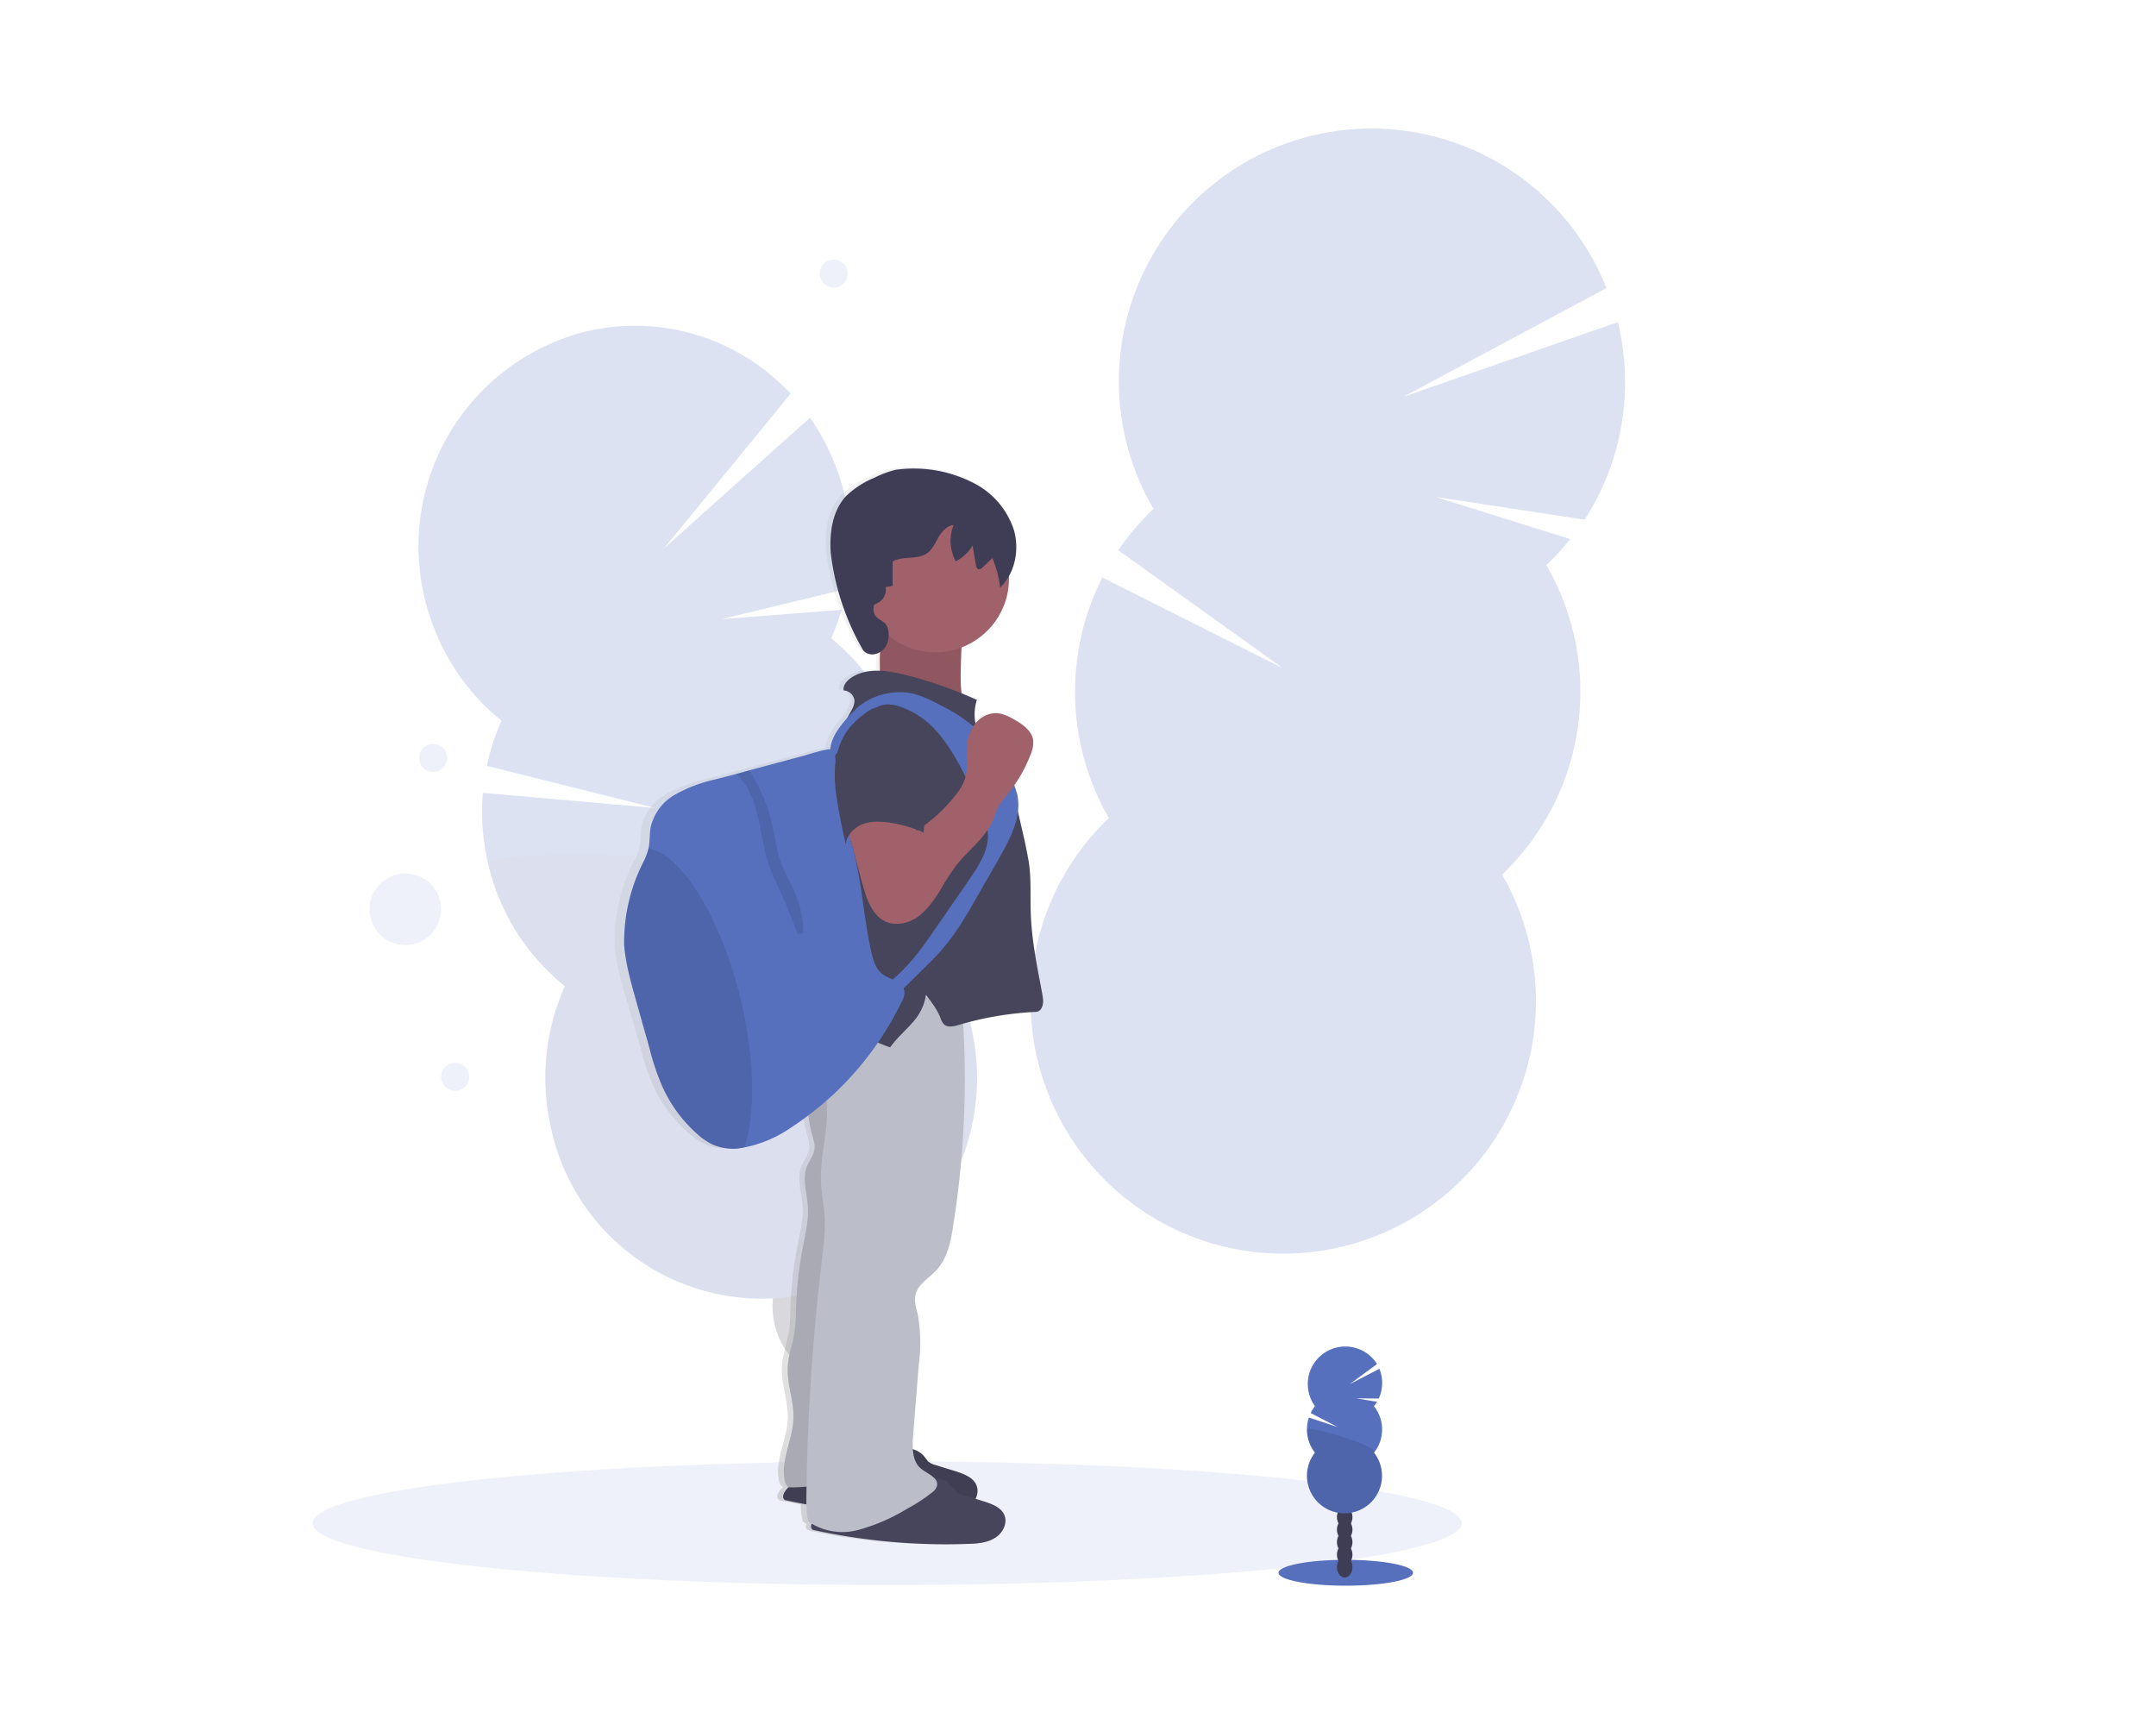 <svg xmlns="http://www.w3.org/2000/svg" viewBox="0 0 1000 800">
  <defs>
    <linearGradient x1="50%" y1="100%" x2="50%" y2="0%" id="a">
      <stop stop-color="gray" stop-opacity=".3" offset="0%"/>
      <stop stop-color="gray" stop-opacity=".1" offset="54%"/>
      <stop stop-color="gray" stop-opacity=".1" offset="100%"/>
    </linearGradient>
  </defs>
  <g transform="translate(145 60)" fill-rule="nonzero" fill="none">
    <g opacity=".2" transform="translate(48.5 91)">
      <path d="M181.7 530c.5 2 1.1 4 2 6 12.8-5 25.8-9.9 39-14.5l-.4-1.7a34.1 34.1 0 00-8.2-15.6c-5.3-5.5-12-8.2-18.6-6.6-6.6 1.7-11.4 7.3-13.6 14.6a34.6 34.6 0 00-.2 17.8z" fill="#3F3D56"/>
      <ellipse fill="#3F3D56" transform="rotate(-12.6 194 491.6)" cx="194" cy="491.6" rx="20.9" ry="28"/>
      <ellipse fill="#3F3D56" transform="rotate(-12.6 186.1 458.3)" cx="186.1" cy="458.3" rx="20.9" ry="28"/>
      <ellipse fill="#3F3D56" transform="rotate(-12.6 178.2 425)" cx="178.2" cy="425.1" rx="20.9" ry="28"/>
      <ellipse fill="#3F3D56" transform="rotate(-12.6 170.2 391.8)" cx="170.2" cy="391.8" rx="20.9" ry="28"/>
      <path d="M192 145c2-4.3 3.5-8.7 4.9-13.2l-55.5 4.3 57.8-14a104.7 104.7 0 00-17-79.4l-67.6 60.5 58.6-71.6A98.4 98.4 0 0077.2 3 102.7 102.7 0 003.6 127C9 149 21.3 169 39.1 183.2c-3 6.7-5.2 13.7-6.8 21l78 19.5-79.8-7c-1 11.2-.1 22.4 2.5 33.3 5.2 22.2 17.7 42 35.5 56.4-9.4 21-11.5 44.4-6.2 66.8a100 100 0 00121 75.3c53.7-13.4 86.6-69 73.5-124-5.2-22.2-17.7-42-35.5-56.3A104.3 104.3 0 00192 145z" fill="#5770BE"/>
      <path d="M33 250c5.2 22.3 17.7 42.1 35.5 56.4-9.4 21-11.5 44.5-6.2 66.8a100 100 0 00121 75.3c53.7-13.4 86.6-68.9 73.5-123.9-5.2-22.2-17.7-42-35.5-56.4 9-20.2-191-29.3-188.3-18.1z" fill="#000" opacity=".1"/>
    </g>
    <path d="M572.3 202c4-3.7 7.6-7.7 11-12L521 170.5 590 181c17.5-27.1 23-60.2 15.4-91.6L506 124l94.1-50.4A117.2 117.2 0 10390 176c-6.1 5.8-11.6 12.2-16.3 19.2l76.5 54.8-83.9-42.2a117.3 117.3 0 003 111.6 117.2 117.2 0 10182.4 26.2 117.2 117.2 0 0020.6-143.4z" opacity=".2" fill="#5770BE"/>
    <ellipse fill="#5770BE" opacity=".1" cx="266.5" cy="646.4" rx="266.5" ry="28.7"/>
    <ellipse fill="#5770BE" cx="479.2" cy="669.4" rx="31.2" ry="6"/>
    <ellipse fill="#3F3D56" cx="478.7" cy="666.8" rx="3.6" ry="4.8"/>
    <ellipse fill="#3F3D56" cx="478.7" cy="661" rx="3.6" ry="4.8"/>
    <ellipse fill="#3F3D56" cx="478.7" cy="655.2" rx="3.6" ry="4.8"/>
    <ellipse fill="#3F3D56" cx="478.7" cy="649.4" rx="3.6" ry="4.8"/>
    <ellipse fill="#3F3D56" cx="478.7" cy="643.6" rx="3.6" ry="4.8"/>
    <ellipse fill="#3F3D56" cx="478.7" cy="637.7" rx="3.6" ry="4.8"/>
    <ellipse fill="#3F3D56" cx="478.7" cy="631.9" rx="3.6" ry="4.8"/>
    <path d="M492.3 592c.5-.5 1-1.2 1.4-1.9l-9.6-1.6 10.4.1c2-4.4 2.1-9.3.3-13.8l-13.9 7.2 12.8-9.4a17.4 17.4 0 10-28.8 19.5c-.7 1-1.4 2-2 3.2l12.5 6.5-13.3-4.4a17.5 17.5 0 002.8 16.3 17.4 17.4 0 1027.4 0c5-6.3 5-15.2 0-21.5v-.1z" fill="#5770BE"/>
    <path d="M461.2 602.9c0 3.9 1.3 7.7 3.7 10.7a17.4 17.4 0 1027.4 0c2.4-3-31-12.7-31-10.7z" fill="#000" opacity=".1"/>
    <path d="M338.4 400.5c-2.4-12.3-5-24.7-5.4-37.2-.3-7.4.2-15-.7-22.3-.5-3.6-1.3-7.2-2.1-10.8l-3.3-14.2a23.8 23.8 0 00-1.6-12.4c3-4.3 5.6-9 7.5-13.8.8-2.2 1.6-4.6 1.3-7-.7-4.5-5-7.4-9.1-9.6a20 20 0 00-7.9-2.9c-4-.1-7.8 1.6-10.3 4.6-.7-3.6-.5-7.4.6-10.9a210 210 0 00-7.3-3 67 67 0 01-.3-9.7c0-3.9 0-7.8.3-11.6a34.3 34.3 0 0022.5-32v-1.2a27.8 27.8 0 002.4-21.3 37.6 37.6 0 00-18.3-21.6 63 63 0 00-38-6.4c-3.5.8-6.8 2-10 3.7a42.2 42.2 0 00-13.5 8.6c-6.3 6.8-7.8 16.7-7 25.9a115 115 0 0015.2 45.4c2 2.4 5.4 2.6 8.1.9-.2 3-.2 5.9-.2 8.9-5-.2-9.9.6-13.9 3.4-1.8 1.4-3.6 3.4-3.2 5.7 2.6 0 4.7 2 5 4.4.3 2-.7 3.9-1.7 5.6l-1.3 2.3c-4 4.2-8 9.6-8.4 14.8l-1.9.3c-3.6.7-7.2 2-10.7 2.8l-25.6 6.8-6.4 1.7-10.1 2.7a72 72 0 00-18.8 6.9 23.6 23.6 0 00-11.8 15.2c-.6 3.3-.2 6.6-1 9.8v.4c-.6 2-1.4 4-2.4 5.9a80.5 80.5 0 00-9 38.6c.4 8.1 2.7 16.1 5 24l7 24.1c1.4 5.8 3.3 11.5 5.6 17 4 8.8 9.8 16.6 17.2 22.9 2 1.8 4.3 3.4 6.8 4.6 3.8 1.6 8 2.3 12 2a59.8 59.8 0 0025.4-9.8c2.9-1.8 5.7-3.7 8.4-5.7.3 3 1 6.2 1.8 9.1.6 2.1 1.3 4.2 1.1 6.4-.3 3-2.5 5.4-3.6 8.2-2.4 5.9 0 12.4.5 18.8.3 5.9-1.1 11.8-2.3 17.6-1.9 9.7-3 19.6-3.4 29.5 0 3.7-.2 7.5-.7 11.2-.9 5.3-2.9 10.3-3.2 15.6-.6 8.3 3 16.4 2.7 24.6-.4 9.8-6.1 19.2-4.1 28.7.2 1.2.9 2.6 2 2.9l-.5.5c-1.7 1.5-3.3 4.3-1.4 5.5.4.3.9.4 1.4.5l8.6 1.6c0 2.7.3 5.4 1 8l1.6 1c-.4 1-.3 2.1.6 2.8l1.4.5c23.8 4.9 48.1 6.9 72.4 6 4.4-.2 9-.5 12.6-2.7 3.7-2.3 6.2-7 4.5-10.9-1.6-3.4-5.7-4.9-9.4-6l-4.3-1.4c1.2-2 1.3-4.3.4-6.4-1.5-3.5-5.6-5-9.3-6.1l-10-3a9.7 9.7 0 01-3.5-1.8c-.7-.7-1.4-1.4-2-2.3a11 11 0 00-5.4-3.3 42 42 0 01.2-6.4l2.7-33.4c.7-7.6 1.3-15.3-.5-22.7-.7-3-1.9-6.1-1.2-9.1 1.1-5 6.3-7.7 9.8-11.3 5.4-5.6 7-13.5 8.2-21 5-31 6.7-62.4 4.8-93.7 11-3.1 22.5-5 34-5.5 2 0 3-1 3.5-2.8.6-1.8.3-3.8-.1-5.7zm-55.3 1.6l.2-1 .7 1h-1z" fill="url(#a)"/>
    <path d="M265 232.5c-.2 3.2-1.3 6.3-1.7 9.5-.5 3.5 0 7.1-.3 10.7-.2 3.5-1.3 7.3-4 9.6 15.8 1.4 31.3 4.7 46.2 10-4.5-5.6-4.7-13.3-4.6-20.4.2-10.5.4-21.3 3.8-31.2a76 76 0 00-31.2-.4c-2.2.4-9 .2-10 2.2-.7 1.6 2 7.7 1.9 10z" fill="#A1616A"/>
    <path d="M265 232.5c-.2 3.2-1.3 6.3-1.7 9.5-.5 3.5 0 7.1-.3 10.7-.2 3.5-1.3 7.3-4 9.6 15.8 1.4 31.3 4.7 46.2 10-4.5-5.6-4.7-13.3-4.6-20.4.2-10.5.4-21.3 3.8-31.2a76 76 0 00-31.2-.4c-2.2.4-9 .2-10 2.2-.7 1.6 2 7.7 1.9 10z" fill="#000" opacity=".1"/>
    <path d="M283.7 615.5l1.8 2.3c1 .8 2.3 1.4 3.6 1.7l9.7 3c3.5 1.2 7.5 2.7 9 6.1 1.8 4-.7 8.6-4.3 10.9-3.6 2.2-8 2.5-12.3 2.7a289.4 289.4 0 01-72.1-6.5c-1.9-1.3-.3-4 1.3-5.6 6.2-5.9 13-12 21.5-13.5 4.5-.7 9-.4 13.4-1.5 3.2-.7 6.2-2 9.4-2.8 5.9-1.5 14.8-2 19 3.2z" fill="#46455B"/>
    <path d="M283.7 615.5l1.8 2.3c1 .8 2.3 1.4 3.6 1.7l9.7 3c3.5 1.2 7.5 2.7 9 6.1 1.8 4-.7 8.6-4.3 10.9-3.6 2.2-8 2.5-12.3 2.7a289.4 289.4 0 01-72.1-6.5c-1.9-1.3-.3-4 1.3-5.6 6.2-5.9 13-12 21.5-13.5 4.5-.7 9-.4 13.4-1.5 3.2-.7 6.2-2 9.4-2.8 5.9-1.5 14.8-2 19 3.2z" fill="#000" opacity=".1"/>
    <path d="M235 406.5a58.7 58.7 0 00-.8 39.2c-3.2-.3-4.6 4-4.5 7.3.1 4.5.8 9 2 13.4.6 2 1.3 4.2 1.1 6.3-.3 3-2.4 5.4-3.5 8.2-2.3 5.9 0 12.4.4 18.7.4 6-1 11.8-2.1 17.7-2 9.7-3 19.5-3.4 29.4 0 3.8-.2 7.5-.7 11.2-.8 5.3-2.8 10.3-3.1 15.6-.6 8.3 3 16.4 2.6 24.6-.4 9.7-6 19.1-4 28.7.3 1.3 1 2.9 2.4 3 14 0 27-3.8 40.8-1.8 1.4-31.9 2.7-64 9-95.2 5.6-28 15-55.5 14-84-.4-16.2-4.3-32.1-6.6-48.2a63.5 63.5 0 00-43.5 5.9z" fill="#BBBDC8"/>
    <path d="M235 406.5a58.7 58.7 0 00-.8 39.2c-3.2-.3-4.6 4-4.5 7.3.1 4.5.8 9 2 13.4.6 2 1.3 4.2 1.1 6.3-.3 3-2.4 5.4-3.5 8.2-2.3 5.9 0 12.4.4 18.7.4 6-1 11.8-2.1 17.7-2 9.7-3 19.5-3.4 29.4 0 3.8-.2 7.5-.7 11.2-.8 5.3-2.8 10.3-3.1 15.6-.6 8.3 3 16.4 2.6 24.6-.4 9.7-6 19.1-4 28.7.3 1.3 1 2.9 2.4 3 14 0 27-3.8 40.8-1.8 1.4-31.9 2.7-64 9-95.2 5.6-28 15-55.5 14-84-.4-16.2-4.3-32.1-6.6-48.2a63.5 63.5 0 00-43.5 5.9z" fill="#000" opacity=".1"/>
    <path d="M296.6 629.4l1.9 2.3c1 .8 2.2 1.4 3.5 1.7l9.7 3c3.6 1.2 7.6 2.7 9.1 6.1 1.7 3.9-.7 8.6-4.4 10.8-3.6 2.2-8 2.6-12.3 2.7a289.4 289.4 0 01-72.1-6.5c-1.8-1.2-.3-4 1.3-5.5 6.3-6 13-12.1 21.6-13.5 4.4-.7 8.9-.4 13.3-1.5 3.2-.8 6.2-2 9.4-2.9 6-1.4 14.8-2 19 3.3z" fill="#46455B"/>
    <path d="M239.9 407.4a23.7 23.7 0 00-4.2 16.5c.5 5.8 2.5 11.3 4.4 16.8-2.6 2.3-2 6.4-1.7 9.8 1.2 12.8-3.2 25.5-2.6 38.3.3 5.4 1.5 10.7 1.7 16.1.3 5.9-.4 11.8-1.1 17.6-4.5 37.5-7 75.2-7.4 112.9 0 3.5 0 7 1 10.3a28 28 0 0023.2 3.8 88 88 0 0022.9-10c4-2.1 7.7-4.6 11.3-7.4a6 6 0 002.2-3c.8-3.8-4.3-5.5-7.3-7.9-4.3-3.4-4.2-9.9-3.8-15.4l2.7-33.4a74 74 0 00-.5-22.7c-.7-3-1.8-6-1.1-9 1-5 6-7.7 9.5-11.4 5.3-5.5 6.9-13.4 8-20.9a432 432 0 003.6-107.4c-6.7 2.4-14.8 1.1-22 1.7-7.1.5-14.2 2.9-21.5 3-6 .2-13.6-3.1-17.3 1.7z" fill="#BBBDC8"/>
    <circle fill="#A1616A" cx="288.8" cy="208.3" r="34.2"/>
    <path d="M308.1 264.6c-11-5-22.4-9-34-11.8-8.3-2-17.8-3.2-24.7 1.8-1.8 1.3-3.5 3.4-3.1 5.6 2.5.1 4.6 2 5 4.5.1 2-.8 3.8-1.8 5.5l-8 14.8a57.8 57.8 0 00-3.9 8.4c-1.6 4.6-2 9.7-2.3 14.6l-1 13.5c-.5 8.4-1 16.9-.3 25.3.6 6.4 1.9 12.8 1 19.1-.7 5.1-2.9 9.9-4.1 15-2.3 9.3-1.2 19.7-5.6 28.3 1.7-.8 3.8-1 5.7-.5 13.4 2.5 23.9 13 36.9 17 3.3-4.7 7.7-8.2 11.4-12.7 2.7-3.3 4.5-7.3 5.2-11.6 2.8 3.7 5.1 6.6 6.8 10.9.3 1 .8 1.9 1.5 2.7 1.7 1.7 4.6 1 7 .3 11.4-3.4 23.3-5.4 35.2-6 2 0 2.9-1 3.5-2.8.6-1.8.2-3.8-.1-5.7-2.3-12.3-4.9-24.6-5.3-37.2-.3-7.4.2-14.9-.7-22.2-.5-3.6-1.3-7.2-2-10.8l-6.7-29.3c-.3-1.6-2-2.7-2.8-4.2-3-6.1-8.9-10.6-11.9-16.7a22 22 0 01-.9-15.8z" fill="#46455B"/>
    <path d="M260.2 222c0-.5 0-1 .3-1.4a3 3 0 011.3-.8 7 7 0 004-7.5l3.2-.6v-11.3c4.9-2.7 11.4-.7 16-3.8 2.5-1.8 3.8-4.8 5.3-7.5 1.6-2.6 3.9-5.3 7-5.6a19.8 19.8 0 001 16.8 19 19 0 007.8-7.3l1.6 9.3c0 .5.3 1 .7 1.5.9.6 2-.2 2.7-1l4.2-4c1.8 4.3 3 9 3.6 13.7 6.9-6.7 9-17.4 6.4-26.6a37.4 37.4 0 00-18-21.5 60.5 60.5 0 00-37-6.5c-3.5.9-6.7 2.1-9.8 3.7a41 41 0 00-13.2 8.6c-6.2 6.8-7.6 16.7-7 26a117.2 117.2 0 0015 45.3c3.8 4.7 13 .8 11.8-8.6-.8-6.7-7-4.1-7-10.9z" fill="#3F3D56"/>
    <path d="M273 405a145 145 0 01-51.2 58 57.8 57.8 0 01-24.8 9.7c-4 .3-8-.4-11.7-2a29.6 29.6 0 01-6.7-4.6 65 65 0 01-16.7-22.9c-2.3-5.5-4.2-11.1-5.6-16.9l-6.8-24.1c-2.2-7.9-4.4-15.9-5-24a81.8 81.8 0 019-38.6c.9-1.8 1.7-3.8 2.2-5.8l.1-.4c.7-3.2.4-6.6 1-9.8a23.5 23.5 0 0111.5-15.2 69 69 0 0118.3-6.9l10-2.6 6.1-1.7 25-6.7c3.5-1 7-2.2 10.5-2.8 4-.7 4-.4 4.2 3.5.6 7 .4 13.8 1.9 20.7 1.4 6.6 3.8 13 5.7 19.4 4.7 16.3 5.4 33.5 9.1 50.1.9 3.8 2 7.8 5 10.2 3.6 2.8 9.4 3.4 10.3 7.8.4 2-.5 3.9-1.3 5.7z" fill="#5770BE"/>
    <path d="M200.2 472.3l-3.2.4c-4 .3-8-.4-11.7-2a29.6 29.6 0 01-6.7-4.6 65 65 0 01-16.7-22.9c-2.3-5.5-4.2-11.1-5.6-16.9l-6.8-24.1c-2.2-7.9-4.4-15.9-5-24a81.8 81.8 0 019-38.6c.9-1.8 1.7-3.8 2.2-5.8l.1-.4c15.1 2.6 33.2 31.5 42.6 69.3 6.8 28.3 7.1 54.3 1.8 69.6zM227.5 372.8l-2.5.4c-2.6-6.8-5.2-13.6-8.3-20.2-1.6-3.5-3.3-7-4.6-10.5-5-13.7-4.1-30-13.4-41.3-.6-.9-1.4-1.6-2.2-2.3l6.1-1.7c5.4 8.5 9.2 18 11.2 27.9 1 4.8 1.6 9.7 3.2 14.4 1.4 3.5 3 7 4.8 10.3 3.5 7.2 6.1 15 5.7 23z" fill="#000" opacity=".1"/>
    <path d="M252 268.7a30.6 30.6 0 0124.4-7.4c5 .8 9.7 3 14.3 5.5a76.9 76.9 0 0123.9 17.8 71.4 71.4 0 0112.2 23.7c2.3 10.5-3.3 20.8-8.6 30.1L308 356.2c-4.7 8.2-9.4 16.4-15.6 23.6-2.8 3.3-5.9 6.4-9 9.4l-13.6 13.4a2 2 0 01-.9.7 2 2 0 01-1.6-.7l-4.5-3.6c4.1-2.8 8-6 11.5-9.7 5.9-6 10.7-13 15.5-20l15-21.7c4.3-6.4 8.9-13.3 8.4-21-.2-3.7-1.6-7.2-3-10.6-2.6-6-5.4-12-8.4-17.8-3.4-6.6-7.1-13-12-18.6a38.9 38.9 0 00-18.1-12.1 15 15 0 00-6.6-.7c-4.8.8-8.3 5-11.4 8.9l-9.3 12c-2.2 2.7-4.1 5.9-4.3.7-.2-7.4 7.3-15 12-19.7z" fill="#5770BE"/>
    <path d="M255 349.7c1.8 7.1 4.5 15.2 11.4 18 4.8 1.8 10.5.3 14.7-2.8 4.2-3.2 7.2-7.6 10-12 2.2-4 4.8-8 7.5-11.7 5.5-6.8 13-12.3 16.7-20.3 1-2.4 1.8-5 3-7.2 1.4-2.1 2.9-4.1 4.5-6a64.8 64.8 0 0010.1-17.5 14 14 0 001.3-7c-.7-4.4-5-7.4-9-9.6-2.3-1.3-4.8-2.6-7.6-2.8-4-.3-8 1.8-10.4 5a20 20 0 00-3.8 11.2c-.3 5 .7 10-1 14.7-.8 2.2-2 4.3-3.4 6a70.7 70.7 0 01-19 17.6c-.2-3.5-1-7-2.2-10.2-.7-1.8-14.5 0-16.3.3-3.5.5-10.4.9-12.7 4.3-2.2 3.4.6 9 1.5 12.5l4.6 17.5z" fill="#A1616A"/>
    <path d="M254.6 272c-2 1.8-4 3.6-5.7 5.6-4 5-6 11.4-6.6 17.8-.5 6.4.4 12.8 1.5 19.2 1 5.6 2.1 11.3 3.5 16.9.4-4.2 3.8-7.7 7.8-9.3 4-1.5 8.3-1.3 12.5-.7 5.4.8 10.7 2.3 15.8 4.6l2-27.4c.3-3.7.3-7.4-.2-11-1.2-7-5.3-13-11.4-16.6-7.4-4.6-12.5-4.8-19.2 1z" fill="#46455B"/>
    <circle fill="#5770BE" opacity=".1" cx="241.7" cy="66.9" r="6.5"/>
    <circle fill="#5770BE" opacity=".1" cx="43" cy="361.7" r="16.6"/>
    <circle fill="#5770BE" opacity=".1" cx="66.1" cy="439.4" r="6.5"/>
    <circle fill="#5770BE" opacity=".1" cx="55.9" cy="291.5" r="6.5"/>
  </g>
</svg>

